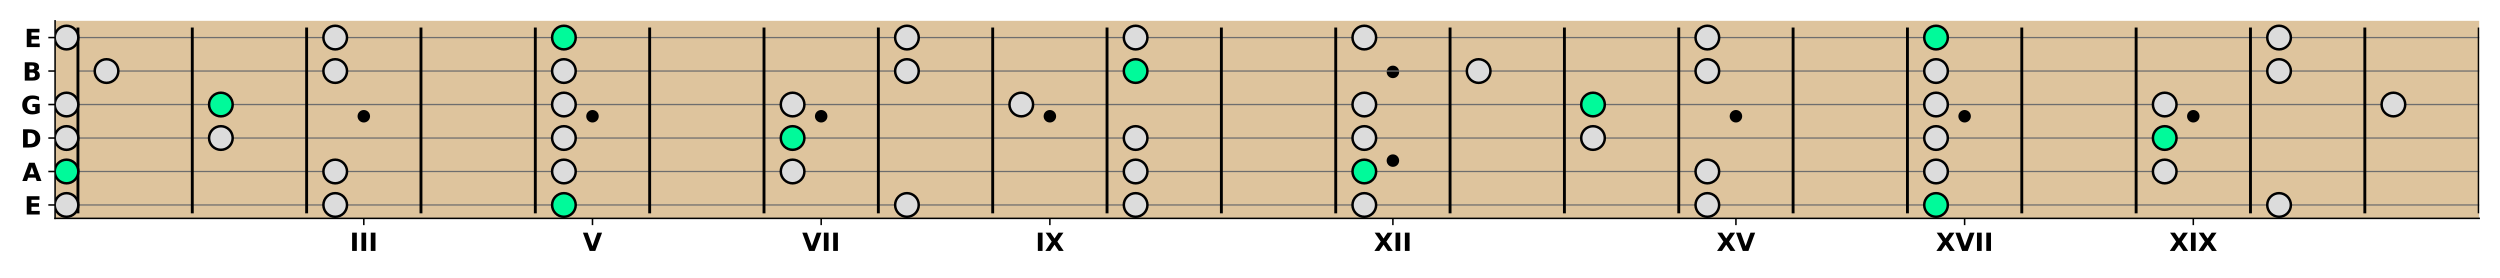 <?xml version="1.0" encoding="utf-8" standalone="no"?>
<!DOCTYPE svg PUBLIC "-//W3C//DTD SVG 1.1//EN"
  "http://www.w3.org/Graphics/SVG/1.1/DTD/svg11.dtd">
<!-- Created with matplotlib (https://matplotlib.org/) -->
<svg height="144pt" version="1.1" viewBox="0 0 1296 144" width="1296pt" xmlns="http://www.w3.org/2000/svg" xmlns:xlink="http://www.w3.org/1999/xlink">
 <defs>
  <style type="text/css">*{stroke-linecap:butt;stroke-linejoin:round;}</style>
 </defs>
 <g id="figure_1">
  <g id="patch_1">
   <path d="M 0 144 
L 1296 144 
L 1296 0 
L 0 0 
z
" style="fill:none;"/>
  </g>
  <g id="axes_1">
   <g id="patch_2">
    <path d="M 28.55 113.2 
L 1285.2 113.2 
L 1285.2 10.8 
L 28.55 10.8 
z
" style="fill:#dec49d;"/>
   </g>
   <g id="PathCollection_1">
    <defs>
     <path d="M 0 2.739 
C 0.726 2.739 1.423 2.45 1.936 1.936 
C 2.45 1.423 2.739 0.726 2.739 0 
C 2.739 -0.726 2.45 -1.423 1.936 -1.936 
C 1.423 -2.45 0.726 -2.739 0 -2.739 
C -0.726 -2.739 -1.423 -2.45 -1.936 -1.936 
C -2.45 -1.423 -2.739 -0.726 -2.739 0 
C -2.739 0.726 -2.45 1.423 -1.936 1.936 
C -1.423 2.45 -0.726 2.739 0 2.739 
z
" id="mfb10c63daa" style="stroke:#000000;"/>
    </defs>
    <g clip-path="url(#pc62678aae9)">
     <use style="stroke:#000000;" x="188.595" xlink:href="#mfb10c63daa" y="60.264"/>
    </g>
   </g>
   <g id="PathCollection_2">
    <g clip-path="url(#pc62678aae9)">
     <use style="stroke:#000000;" x="307.147" xlink:href="#mfb10c63daa" y="60.264"/>
    </g>
   </g>
   <g id="PathCollection_3">
    <g clip-path="url(#pc62678aae9)">
     <use style="stroke:#000000;" x="425.699" xlink:href="#mfb10c63daa" y="60.264"/>
    </g>
   </g>
   <g id="PathCollection_4">
    <g clip-path="url(#pc62678aae9)">
     <use style="stroke:#000000;" x="544.251" xlink:href="#mfb10c63daa" y="60.264"/>
    </g>
   </g>
   <g id="PathCollection_5">
    <g clip-path="url(#pc62678aae9)">
     <use style="stroke:#000000;" x="722.079" xlink:href="#mfb10c63daa" y="83.261"/>
    </g>
   </g>
   <g id="PathCollection_6">
    <g clip-path="url(#pc62678aae9)">
     <use style="stroke:#000000;" x="722.079" xlink:href="#mfb10c63daa" y="37.268"/>
    </g>
   </g>
   <g id="PathCollection_7">
    <g clip-path="url(#pc62678aae9)">
     <use style="stroke:#000000;" x="899.906" xlink:href="#mfb10c63daa" y="60.264"/>
    </g>
   </g>
   <g id="PathCollection_8">
    <g clip-path="url(#pc62678aae9)">
     <use style="stroke:#000000;" x="1018.458" xlink:href="#mfb10c63daa" y="60.264"/>
    </g>
   </g>
   <g id="PathCollection_9">
    <g clip-path="url(#pc62678aae9)">
     <use style="stroke:#000000;" x="1137.01" xlink:href="#mfb10c63daa" y="60.264"/>
    </g>
   </g>
   <g id="matplotlib.axis_1">
    <g id="xtick_1">
     <g id="line2d_1">
      <defs>
       <path d="M 0 0 
L 0 3.5 
" id="m6172905bcd" style="stroke:#000000;stroke-width:0.8;"/>
      </defs>
      <g>
       <use style="stroke:#000000;stroke-width:0.8;" x="188.595" xlink:href="#m6172905bcd" y="113.2"/>
      </g>
     </g>
     <g id="text_1">
      <!-- III -->
      <g transform="translate(181.34 130.078)scale(0.13 -0.13)">
       <defs>
        <path d="M 9.188 72.906 
L 27.984 72.906 
L 27.984 0 
L 9.188 0 
z
" id="DejaVuSans-Bold-73"/>
       </defs>
       <use xlink:href="#DejaVuSans-Bold-73"/>
       <use x="37.207" xlink:href="#DejaVuSans-Bold-73"/>
       <use x="74.414" xlink:href="#DejaVuSans-Bold-73"/>
      </g>
     </g>
    </g>
    <g id="xtick_2">
     <g id="line2d_2">
      <g>
       <use style="stroke:#000000;stroke-width:0.8;" x="307.147" xlink:href="#m6172905bcd" y="113.2"/>
      </g>
     </g>
     <g id="text_2">
      <!-- V -->
      <g transform="translate(302.117 130.078)scale(0.13 -0.13)">
       <defs>
        <path d="M 0.484 72.906 
L 19.391 72.906 
L 38.719 19.094 
L 58.016 72.906 
L 76.906 72.906 
L 49.906 0 
L 27.484 0 
z
" id="DejaVuSans-Bold-86"/>
       </defs>
       <use xlink:href="#DejaVuSans-Bold-86"/>
      </g>
     </g>
    </g>
    <g id="xtick_3">
     <g id="line2d_3">
      <g>
       <use style="stroke:#000000;stroke-width:0.8;" x="425.699" xlink:href="#m6172905bcd" y="113.2"/>
      </g>
     </g>
     <g id="text_3">
      <!-- VII -->
      <g transform="translate(415.832 130.078)scale(0.13 -0.13)">
       <use xlink:href="#DejaVuSans-Bold-86"/>
       <use x="77.393" xlink:href="#DejaVuSans-Bold-73"/>
       <use x="114.6" xlink:href="#DejaVuSans-Bold-73"/>
      </g>
     </g>
    </g>
    <g id="xtick_4">
     <g id="line2d_4">
      <g>
       <use style="stroke:#000000;stroke-width:0.8;" x="544.251" xlink:href="#m6172905bcd" y="113.2"/>
      </g>
     </g>
     <g id="text_4">
      <!-- IX -->
      <g transform="translate(536.821 130.078)scale(0.13 -0.13)">
       <defs>
        <path d="M 49.812 37.203 
L 75.094 0 
L 55.516 0 
L 38.484 24.906 
L 21.578 0 
L 1.906 0 
L 27.203 37.203 
L 2.875 72.906 
L 22.516 72.906 
L 38.484 49.422 
L 54.391 72.906 
L 74.125 72.906 
z
" id="DejaVuSans-Bold-88"/>
       </defs>
       <use xlink:href="#DejaVuSans-Bold-73"/>
       <use x="37.207" xlink:href="#DejaVuSans-Bold-88"/>
      </g>
     </g>
    </g>
    <g id="xtick_5">
     <g id="line2d_5">
      <g>
       <use style="stroke:#000000;stroke-width:0.8;" x="722.079" xlink:href="#m6172905bcd" y="113.2"/>
      </g>
     </g>
     <g id="text_5">
      <!-- XII -->
      <g transform="translate(712.231 130.078)scale(0.13 -0.13)">
       <use xlink:href="#DejaVuSans-Bold-88"/>
       <use x="77.1" xlink:href="#DejaVuSans-Bold-73"/>
       <use x="114.307" xlink:href="#DejaVuSans-Bold-73"/>
      </g>
     </g>
    </g>
    <g id="xtick_6">
     <g id="line2d_6">
      <g>
       <use style="stroke:#000000;stroke-width:0.8;" x="899.906" xlink:href="#m6172905bcd" y="113.2"/>
      </g>
     </g>
     <g id="text_6">
      <!-- XV -->
      <g transform="translate(889.865 130.078)scale(0.13 -0.13)">
       <use xlink:href="#DejaVuSans-Bold-88"/>
       <use x="77.1" xlink:href="#DejaVuSans-Bold-86"/>
      </g>
     </g>
    </g>
    <g id="xtick_7">
     <g id="line2d_7">
      <g>
       <use style="stroke:#000000;stroke-width:0.8;" x="1018.458" xlink:href="#m6172905bcd" y="113.2"/>
      </g>
     </g>
     <g id="text_7">
      <!-- XVII -->
      <g transform="translate(1003.58 130.078)scale(0.13 -0.13)">
       <use xlink:href="#DejaVuSans-Bold-88"/>
       <use x="77.1" xlink:href="#DejaVuSans-Bold-86"/>
       <use x="154.492" xlink:href="#DejaVuSans-Bold-73"/>
       <use x="191.699" xlink:href="#DejaVuSans-Bold-73"/>
      </g>
     </g>
    </g>
    <g id="xtick_8">
     <g id="line2d_8">
      <g>
       <use style="stroke:#000000;stroke-width:0.8;" x="1137.01" xlink:href="#m6172905bcd" y="113.2"/>
      </g>
     </g>
     <g id="text_8">
      <!-- XIX -->
      <g transform="translate(1124.57 130.078)scale(0.13 -0.13)">
       <use xlink:href="#DejaVuSans-Bold-88"/>
       <use x="77.1" xlink:href="#DejaVuSans-Bold-73"/>
       <use x="114.307" xlink:href="#DejaVuSans-Bold-88"/>
      </g>
     </g>
    </g>
   </g>
   <g id="matplotlib.axis_2">
    <g id="ytick_1">
     <g id="line2d_9">
      <defs>
       <path d="M 0 0 
L -3.5 0 
" id="m090efa8c72" style="stroke:#000000;stroke-width:0.8;"/>
      </defs>
      <g>
       <use style="stroke:#000000;stroke-width:0.8;" x="28.55" xlink:href="#m090efa8c72" y="106.258"/>
      </g>
     </g>
     <g id="text_9">
      <!-- E -->
      <g transform="translate(12.669 111.197)scale(0.13 -0.13)">
       <defs>
        <path d="M 9.188 72.906 
L 59.906 72.906 
L 59.906 58.688 
L 27.984 58.688 
L 27.984 45.125 
L 58.016 45.125 
L 58.016 30.906 
L 27.984 30.906 
L 27.984 14.203 
L 60.984 14.203 
L 60.984 0 
L 9.188 0 
z
" id="DejaVuSans-Bold-69"/>
       </defs>
       <use xlink:href="#DejaVuSans-Bold-69"/>
      </g>
     </g>
    </g>
    <g id="ytick_2">
     <g id="line2d_10">
      <g>
       <use style="stroke:#000000;stroke-width:0.8;" x="28.55" xlink:href="#m090efa8c72" y="88.902"/>
      </g>
     </g>
     <g id="text_10">
      <!-- A -->
      <g transform="translate(11.489 93.841)scale(0.13 -0.13)">
       <defs>
        <path d="M 53.422 13.281 
L 24.031 13.281 
L 19.391 0 
L 0.484 0 
L 27.484 72.906 
L 49.906 72.906 
L 76.906 0 
L 58.016 0 
z
M 28.719 26.812 
L 48.688 26.812 
L 38.719 55.812 
z
" id="DejaVuSans-Bold-65"/>
       </defs>
       <use xlink:href="#DejaVuSans-Bold-65"/>
      </g>
     </g>
    </g>
    <g id="ytick_3">
     <g id="line2d_11">
      <g>
       <use style="stroke:#000000;stroke-width:0.8;" x="28.55" xlink:href="#m090efa8c72" y="71.546"/>
      </g>
     </g>
     <g id="text_11">
      <!-- D -->
      <g transform="translate(10.758 76.485)scale(0.13 -0.13)">
       <defs>
        <path d="M 27.984 58.688 
L 27.984 14.203 
L 34.719 14.203 
Q 46.234 14.203 52.312 19.922 
Q 58.406 25.641 58.406 36.531 
Q 58.406 47.359 52.344 53.016 
Q 46.297 58.688 34.719 58.688 
z
M 9.188 72.906 
L 29 72.906 
Q 45.609 72.906 53.734 70.531 
Q 61.859 68.172 67.672 62.5 
Q 72.797 57.562 75.281 51.109 
Q 77.781 44.672 77.781 36.531 
Q 77.781 28.266 75.281 21.797 
Q 72.797 15.328 67.672 10.406 
Q 61.812 4.734 53.609 2.359 
Q 45.406 0 29 0 
L 9.188 0 
z
" id="DejaVuSans-Bold-68"/>
       </defs>
       <use xlink:href="#DejaVuSans-Bold-68"/>
      </g>
     </g>
    </g>
    <g id="ytick_4">
     <g id="line2d_12">
      <g>
       <use style="stroke:#000000;stroke-width:0.8;" x="28.55" xlink:href="#m090efa8c72" y="54.19"/>
      </g>
     </g>
     <g id="text_12">
      <!-- G -->
      <g transform="translate(10.88 59.129)scale(0.13 -0.13)">
       <defs>
        <path d="M 74.703 5.422 
Q 67.672 2 60.109 0.281 
Q 52.547 -1.422 44.484 -1.422 
Q 26.266 -1.422 15.625 8.766 
Q 4.984 18.953 4.984 36.375 
Q 4.984 54 15.812 64.109 
Q 26.656 74.219 45.516 74.219 
Q 52.781 74.219 59.438 72.844 
Q 66.109 71.484 72.016 68.797 
L 72.016 53.719 
Q 65.922 57.172 59.891 58.875 
Q 53.859 60.594 47.797 60.594 
Q 36.578 60.594 30.5 54.312 
Q 24.422 48.047 24.422 36.375 
Q 24.422 24.812 30.281 18.5 
Q 36.141 12.203 46.922 12.203 
Q 49.859 12.203 52.375 12.562 
Q 54.891 12.938 56.891 13.719 
L 56.891 27.875 
L 45.406 27.875 
L 45.406 40.484 
L 74.703 40.484 
z
" id="DejaVuSans-Bold-71"/>
       </defs>
       <use xlink:href="#DejaVuSans-Bold-71"/>
      </g>
     </g>
    </g>
    <g id="ytick_5">
     <g id="line2d_13">
      <g>
       <use style="stroke:#000000;stroke-width:0.8;" x="28.55" xlink:href="#m090efa8c72" y="36.834"/>
      </g>
     </g>
     <g id="text_13">
      <!-- B -->
      <g transform="translate(11.642 41.773)scale(0.13 -0.13)">
       <defs>
        <path d="M 38.375 44.672 
Q 42.828 44.672 45.109 46.625 
Q 47.406 48.578 47.406 52.391 
Q 47.406 56.156 45.109 58.125 
Q 42.828 60.109 38.375 60.109 
L 27.984 60.109 
L 27.984 44.672 
z
M 39.016 12.797 
Q 44.672 12.797 47.531 15.188 
Q 50.391 17.578 50.391 22.406 
Q 50.391 27.156 47.562 29.516 
Q 44.734 31.891 39.016 31.891 
L 27.984 31.891 
L 27.984 12.797 
z
M 56.5 39.016 
Q 62.547 37.25 65.859 32.516 
Q 69.188 27.781 69.188 20.906 
Q 69.188 10.359 62.062 5.172 
Q 54.938 0 40.375 0 
L 9.188 0 
L 9.188 72.906 
L 37.406 72.906 
Q 52.594 72.906 59.406 68.312 
Q 66.219 63.719 66.219 53.609 
Q 66.219 48.297 63.719 44.562 
Q 61.234 40.828 56.5 39.016 
z
" id="DejaVuSans-Bold-66"/>
       </defs>
       <use xlink:href="#DejaVuSans-Bold-66"/>
      </g>
     </g>
    </g>
    <g id="ytick_6">
     <g id="line2d_14">
      <g>
       <use style="stroke:#000000;stroke-width:0.8;" x="28.55" xlink:href="#m090efa8c72" y="19.478"/>
      </g>
     </g>
     <g id="text_14">
      <!-- E -->
      <g transform="translate(12.669 24.417)scale(0.13 -0.13)">
       <use xlink:href="#DejaVuSans-Bold-69"/>
      </g>
     </g>
    </g>
   </g>
   <g id="LineCollection_1">
    <path clip-path="url(#pc62678aae9)" d="M 40.405 106.258 
L 1285.2 106.258 
" style="fill:none;stroke:#6e6e6e;stroke-width:0.66;"/>
   </g>
   <g id="LineCollection_2">
    <path clip-path="url(#pc62678aae9)" d="M 40.405 88.902 
L 1285.2 88.902 
" style="fill:none;stroke:#6e6e6e;stroke-width:0.66;"/>
   </g>
   <g id="LineCollection_3">
    <path clip-path="url(#pc62678aae9)" d="M 40.405 71.546 
L 1285.2 71.546 
" style="fill:none;stroke:#6e6e6e;stroke-width:0.66;"/>
   </g>
   <g id="LineCollection_4">
    <path clip-path="url(#pc62678aae9)" d="M 40.405 54.19 
L 1285.2 54.19 
" style="fill:none;stroke:#6e6e6e;stroke-width:0.66;"/>
   </g>
   <g id="LineCollection_5">
    <path clip-path="url(#pc62678aae9)" d="M 40.405 36.834 
L 1285.2 36.834 
" style="fill:none;stroke:#6e6e6e;stroke-width:0.66;"/>
   </g>
   <g id="LineCollection_6">
    <path clip-path="url(#pc62678aae9)" d="M 40.405 19.478 
L 1285.2 19.478 
" style="fill:none;stroke:#6e6e6e;stroke-width:0.66;"/>
   </g>
   <g id="LineCollection_7">
    <path clip-path="url(#pc62678aae9)" d="M 40.405 110.597 
L 40.405 14.271 
" style="fill:none;stroke:#000000;stroke-width:1.5;"/>
   </g>
   <g id="LineCollection_8">
    <path clip-path="url(#pc62678aae9)" d="M 99.681 110.597 
L 99.681 14.271 
" style="fill:none;stroke:#000000;stroke-width:1.5;"/>
   </g>
   <g id="LineCollection_9">
    <path clip-path="url(#pc62678aae9)" d="M 158.957 110.597 
L 158.957 14.271 
" style="fill:none;stroke:#000000;stroke-width:1.5;"/>
   </g>
   <g id="LineCollection_10">
    <path clip-path="url(#pc62678aae9)" d="M 218.233 110.597 
L 218.233 14.271 
" style="fill:none;stroke:#000000;stroke-width:1.5;"/>
   </g>
   <g id="LineCollection_11">
    <path clip-path="url(#pc62678aae9)" d="M 277.509 110.597 
L 277.509 14.271 
" style="fill:none;stroke:#000000;stroke-width:1.5;"/>
   </g>
   <g id="LineCollection_12">
    <path clip-path="url(#pc62678aae9)" d="M 336.785 110.597 
L 336.785 14.271 
" style="fill:none;stroke:#000000;stroke-width:1.5;"/>
   </g>
   <g id="LineCollection_13">
    <path clip-path="url(#pc62678aae9)" d="M 396.061 110.597 
L 396.061 14.271 
" style="fill:none;stroke:#000000;stroke-width:1.5;"/>
   </g>
   <g id="LineCollection_14">
    <path clip-path="url(#pc62678aae9)" d="M 455.337 110.597 
L 455.337 14.271 
" style="fill:none;stroke:#000000;stroke-width:1.5;"/>
   </g>
   <g id="LineCollection_15">
    <path clip-path="url(#pc62678aae9)" d="M 514.613 110.597 
L 514.613 14.271 
" style="fill:none;stroke:#000000;stroke-width:1.5;"/>
   </g>
   <g id="LineCollection_16">
    <path clip-path="url(#pc62678aae9)" d="M 573.889 110.597 
L 573.889 14.271 
" style="fill:none;stroke:#000000;stroke-width:1.5;"/>
   </g>
   <g id="LineCollection_17">
    <path clip-path="url(#pc62678aae9)" d="M 633.165 110.597 
L 633.165 14.271 
" style="fill:none;stroke:#000000;stroke-width:1.5;"/>
   </g>
   <g id="LineCollection_18">
    <path clip-path="url(#pc62678aae9)" d="M 692.441 110.597 
L 692.441 14.271 
" style="fill:none;stroke:#000000;stroke-width:1.5;"/>
   </g>
   <g id="LineCollection_19">
    <path clip-path="url(#pc62678aae9)" d="M 751.717 110.597 
L 751.717 14.271 
" style="fill:none;stroke:#000000;stroke-width:1.5;"/>
   </g>
   <g id="LineCollection_20">
    <path clip-path="url(#pc62678aae9)" d="M 810.992 110.597 
L 810.992 14.271 
" style="fill:none;stroke:#000000;stroke-width:1.5;"/>
   </g>
   <g id="LineCollection_21">
    <path clip-path="url(#pc62678aae9)" d="M 870.268 110.597 
L 870.268 14.271 
" style="fill:none;stroke:#000000;stroke-width:1.5;"/>
   </g>
   <g id="LineCollection_22">
    <path clip-path="url(#pc62678aae9)" d="M 929.544 110.597 
L 929.544 14.271 
" style="fill:none;stroke:#000000;stroke-width:1.5;"/>
   </g>
   <g id="LineCollection_23">
    <path clip-path="url(#pc62678aae9)" d="M 988.82 110.597 
L 988.82 14.271 
" style="fill:none;stroke:#000000;stroke-width:1.5;"/>
   </g>
   <g id="LineCollection_24">
    <path clip-path="url(#pc62678aae9)" d="M 1048.096 110.597 
L 1048.096 14.271 
" style="fill:none;stroke:#000000;stroke-width:1.5;"/>
   </g>
   <g id="LineCollection_25">
    <path clip-path="url(#pc62678aae9)" d="M 1107.372 110.597 
L 1107.372 14.271 
" style="fill:none;stroke:#000000;stroke-width:1.5;"/>
   </g>
   <g id="LineCollection_26">
    <path clip-path="url(#pc62678aae9)" d="M 1166.648 110.597 
L 1166.648 14.271 
" style="fill:none;stroke:#000000;stroke-width:1.5;"/>
   </g>
   <g id="LineCollection_27">
    <path clip-path="url(#pc62678aae9)" d="M 1225.924 110.597 
L 1225.924 14.271 
" style="fill:none;stroke:#000000;stroke-width:1.5;"/>
   </g>
   <g id="LineCollection_28">
    <path clip-path="url(#pc62678aae9)" d="M 1285.2 110.597 
L 1285.2 14.271 
" style="fill:none;stroke:#000000;stroke-width:1.5;"/>
   </g>
   <g id="patch_3">
    <path d="M 28.55 113.2 
L 28.55 10.8 
" style="fill:none;stroke:#000000;stroke-linecap:square;stroke-linejoin:miter;stroke-width:0.8;"/>
   </g>
   <g id="patch_4">
    <path d="M 28.55 113.2 
L 1285.2 113.2 
" style="fill:none;stroke:#000000;stroke-linecap:square;stroke-linejoin:miter;stroke-width:0.8;"/>
   </g>
   <g id="PathCollection_10">
    <defs>
     <path d="M 0 6.124 
C 1.624 6.124 3.182 5.478 4.33 4.33 
C 5.478 3.182 6.124 1.624 6.124 -0 
C 6.124 -1.624 5.478 -3.182 4.33 -4.33 
C 3.182 -5.478 1.624 -6.124 0 -6.124 
C -1.624 -6.124 -3.182 -5.478 -4.33 -4.33 
C -5.478 -3.182 -6.124 -1.624 -6.124 0 
C -6.124 1.624 -5.478 3.182 -4.33 4.33 
C -3.182 5.478 -1.624 6.124 0 6.124 
z
" id="C0_0_a1e5f8da1e"/>
    </defs>
    <g clip-path="url(#pc62678aae9)">
     <use style="fill:#dcdcdc;stroke:#000000;stroke-width:1.3;" x="34.478" xlink:href="#C0_0_a1e5f8da1e" y="106.258"/>
    </g>
    <g clip-path="url(#pc62678aae9)">
     <use style="fill:#dcdcdc;stroke:#000000;stroke-width:1.3;" x="173.776" xlink:href="#C0_0_a1e5f8da1e" y="106.258"/>
    </g>
    <g clip-path="url(#pc62678aae9)">
     <use style="fill:#00fa9a;stroke:#000000;stroke-width:1.3;" x="292.328" xlink:href="#C0_0_a1e5f8da1e" y="106.258"/>
    </g>
    <g clip-path="url(#pc62678aae9)">
     <use style="fill:#dcdcdc;stroke:#000000;stroke-width:1.3;" x="470.156" xlink:href="#C0_0_a1e5f8da1e" y="106.258"/>
    </g>
    <g clip-path="url(#pc62678aae9)">
     <use style="fill:#dcdcdc;stroke:#000000;stroke-width:1.3;" x="588.708" xlink:href="#C0_0_a1e5f8da1e" y="106.258"/>
    </g>
    <g clip-path="url(#pc62678aae9)">
     <use style="fill:#dcdcdc;stroke:#000000;stroke-width:1.3;" x="707.26" xlink:href="#C0_0_a1e5f8da1e" y="106.258"/>
    </g>
    <g clip-path="url(#pc62678aae9)">
     <use style="fill:#dcdcdc;stroke:#000000;stroke-width:1.3;" x="885.087" xlink:href="#C0_0_a1e5f8da1e" y="106.258"/>
    </g>
    <g clip-path="url(#pc62678aae9)">
     <use style="fill:#00fa9a;stroke:#000000;stroke-width:1.3;" x="1003.639" xlink:href="#C0_0_a1e5f8da1e" y="106.258"/>
    </g>
    <g clip-path="url(#pc62678aae9)">
     <use style="fill:#dcdcdc;stroke:#000000;stroke-width:1.3;" x="1181.467" xlink:href="#C0_0_a1e5f8da1e" y="106.258"/>
    </g>
    <g clip-path="url(#pc62678aae9)">
     <use style="fill:#00fa9a;stroke:#000000;stroke-width:1.3;" x="34.478" xlink:href="#C0_0_a1e5f8da1e" y="88.902"/>
    </g>
    <g clip-path="url(#pc62678aae9)">
     <use style="fill:#dcdcdc;stroke:#000000;stroke-width:1.3;" x="173.776" xlink:href="#C0_0_a1e5f8da1e" y="88.902"/>
    </g>
    <g clip-path="url(#pc62678aae9)">
     <use style="fill:#dcdcdc;stroke:#000000;stroke-width:1.3;" x="292.328" xlink:href="#C0_0_a1e5f8da1e" y="88.902"/>
    </g>
    <g clip-path="url(#pc62678aae9)">
     <use style="fill:#dcdcdc;stroke:#000000;stroke-width:1.3;" x="410.88" xlink:href="#C0_0_a1e5f8da1e" y="88.902"/>
    </g>
    <g clip-path="url(#pc62678aae9)">
     <use style="fill:#dcdcdc;stroke:#000000;stroke-width:1.3;" x="588.708" xlink:href="#C0_0_a1e5f8da1e" y="88.902"/>
    </g>
    <g clip-path="url(#pc62678aae9)">
     <use style="fill:#00fa9a;stroke:#000000;stroke-width:1.3;" x="707.26" xlink:href="#C0_0_a1e5f8da1e" y="88.902"/>
    </g>
    <g clip-path="url(#pc62678aae9)">
     <use style="fill:#dcdcdc;stroke:#000000;stroke-width:1.3;" x="885.087" xlink:href="#C0_0_a1e5f8da1e" y="88.902"/>
    </g>
    <g clip-path="url(#pc62678aae9)">
     <use style="fill:#dcdcdc;stroke:#000000;stroke-width:1.3;" x="1003.639" xlink:href="#C0_0_a1e5f8da1e" y="88.902"/>
    </g>
    <g clip-path="url(#pc62678aae9)">
     <use style="fill:#dcdcdc;stroke:#000000;stroke-width:1.3;" x="1122.191" xlink:href="#C0_0_a1e5f8da1e" y="88.902"/>
    </g>
    <g clip-path="url(#pc62678aae9)">
     <use style="fill:#dcdcdc;stroke:#000000;stroke-width:1.3;" x="34.478" xlink:href="#C0_0_a1e5f8da1e" y="71.546"/>
    </g>
    <g clip-path="url(#pc62678aae9)">
     <use style="fill:#dcdcdc;stroke:#000000;stroke-width:1.3;" x="114.5" xlink:href="#C0_0_a1e5f8da1e" y="71.546"/>
    </g>
    <g clip-path="url(#pc62678aae9)">
     <use style="fill:#dcdcdc;stroke:#000000;stroke-width:1.3;" x="292.328" xlink:href="#C0_0_a1e5f8da1e" y="71.546"/>
    </g>
    <g clip-path="url(#pc62678aae9)">
     <use style="fill:#00fa9a;stroke:#000000;stroke-width:1.3;" x="410.88" xlink:href="#C0_0_a1e5f8da1e" y="71.546"/>
    </g>
    <g clip-path="url(#pc62678aae9)">
     <use style="fill:#dcdcdc;stroke:#000000;stroke-width:1.3;" x="588.708" xlink:href="#C0_0_a1e5f8da1e" y="71.546"/>
    </g>
    <g clip-path="url(#pc62678aae9)">
     <use style="fill:#dcdcdc;stroke:#000000;stroke-width:1.3;" x="707.26" xlink:href="#C0_0_a1e5f8da1e" y="71.546"/>
    </g>
    <g clip-path="url(#pc62678aae9)">
     <use style="fill:#dcdcdc;stroke:#000000;stroke-width:1.3;" x="825.811" xlink:href="#C0_0_a1e5f8da1e" y="71.546"/>
    </g>
    <g clip-path="url(#pc62678aae9)">
     <use style="fill:#dcdcdc;stroke:#000000;stroke-width:1.3;" x="1003.639" xlink:href="#C0_0_a1e5f8da1e" y="71.546"/>
    </g>
    <g clip-path="url(#pc62678aae9)">
     <use style="fill:#00fa9a;stroke:#000000;stroke-width:1.3;" x="1122.191" xlink:href="#C0_0_a1e5f8da1e" y="71.546"/>
    </g>
    <g clip-path="url(#pc62678aae9)">
     <use style="fill:#dcdcdc;stroke:#000000;stroke-width:1.3;" x="34.478" xlink:href="#C0_0_a1e5f8da1e" y="54.19"/>
    </g>
    <g clip-path="url(#pc62678aae9)">
     <use style="fill:#00fa9a;stroke:#000000;stroke-width:1.3;" x="114.5" xlink:href="#C0_0_a1e5f8da1e" y="54.19"/>
    </g>
    <g clip-path="url(#pc62678aae9)">
     <use style="fill:#dcdcdc;stroke:#000000;stroke-width:1.3;" x="292.328" xlink:href="#C0_0_a1e5f8da1e" y="54.19"/>
    </g>
    <g clip-path="url(#pc62678aae9)">
     <use style="fill:#dcdcdc;stroke:#000000;stroke-width:1.3;" x="410.88" xlink:href="#C0_0_a1e5f8da1e" y="54.19"/>
    </g>
    <g clip-path="url(#pc62678aae9)">
     <use style="fill:#dcdcdc;stroke:#000000;stroke-width:1.3;" x="529.432" xlink:href="#C0_0_a1e5f8da1e" y="54.19"/>
    </g>
    <g clip-path="url(#pc62678aae9)">
     <use style="fill:#dcdcdc;stroke:#000000;stroke-width:1.3;" x="707.26" xlink:href="#C0_0_a1e5f8da1e" y="54.19"/>
    </g>
    <g clip-path="url(#pc62678aae9)">
     <use style="fill:#00fa9a;stroke:#000000;stroke-width:1.3;" x="825.811" xlink:href="#C0_0_a1e5f8da1e" y="54.19"/>
    </g>
    <g clip-path="url(#pc62678aae9)">
     <use style="fill:#dcdcdc;stroke:#000000;stroke-width:1.3;" x="1003.639" xlink:href="#C0_0_a1e5f8da1e" y="54.19"/>
    </g>
    <g clip-path="url(#pc62678aae9)">
     <use style="fill:#dcdcdc;stroke:#000000;stroke-width:1.3;" x="1122.191" xlink:href="#C0_0_a1e5f8da1e" y="54.19"/>
    </g>
    <g clip-path="url(#pc62678aae9)">
     <use style="fill:#dcdcdc;stroke:#000000;stroke-width:1.3;" x="1240.743" xlink:href="#C0_0_a1e5f8da1e" y="54.19"/>
    </g>
    <g clip-path="url(#pc62678aae9)">
     <use style="fill:#dcdcdc;stroke:#000000;stroke-width:1.3;" x="55.224" xlink:href="#C0_0_a1e5f8da1e" y="36.834"/>
    </g>
    <g clip-path="url(#pc62678aae9)">
     <use style="fill:#dcdcdc;stroke:#000000;stroke-width:1.3;" x="173.776" xlink:href="#C0_0_a1e5f8da1e" y="36.834"/>
    </g>
    <g clip-path="url(#pc62678aae9)">
     <use style="fill:#dcdcdc;stroke:#000000;stroke-width:1.3;" x="292.328" xlink:href="#C0_0_a1e5f8da1e" y="36.834"/>
    </g>
    <g clip-path="url(#pc62678aae9)">
     <use style="fill:#dcdcdc;stroke:#000000;stroke-width:1.3;" x="470.156" xlink:href="#C0_0_a1e5f8da1e" y="36.834"/>
    </g>
    <g clip-path="url(#pc62678aae9)">
     <use style="fill:#00fa9a;stroke:#000000;stroke-width:1.3;" x="588.708" xlink:href="#C0_0_a1e5f8da1e" y="36.834"/>
    </g>
    <g clip-path="url(#pc62678aae9)">
     <use style="fill:#dcdcdc;stroke:#000000;stroke-width:1.3;" x="766.535" xlink:href="#C0_0_a1e5f8da1e" y="36.834"/>
    </g>
    <g clip-path="url(#pc62678aae9)">
     <use style="fill:#dcdcdc;stroke:#000000;stroke-width:1.3;" x="885.087" xlink:href="#C0_0_a1e5f8da1e" y="36.834"/>
    </g>
    <g clip-path="url(#pc62678aae9)">
     <use style="fill:#dcdcdc;stroke:#000000;stroke-width:1.3;" x="1003.639" xlink:href="#C0_0_a1e5f8da1e" y="36.834"/>
    </g>
    <g clip-path="url(#pc62678aae9)">
     <use style="fill:#dcdcdc;stroke:#000000;stroke-width:1.3;" x="1181.467" xlink:href="#C0_0_a1e5f8da1e" y="36.834"/>
    </g>
    <g clip-path="url(#pc62678aae9)">
     <use style="fill:#dcdcdc;stroke:#000000;stroke-width:1.3;" x="34.478" xlink:href="#C0_0_a1e5f8da1e" y="19.478"/>
    </g>
    <g clip-path="url(#pc62678aae9)">
     <use style="fill:#dcdcdc;stroke:#000000;stroke-width:1.3;" x="173.776" xlink:href="#C0_0_a1e5f8da1e" y="19.478"/>
    </g>
    <g clip-path="url(#pc62678aae9)">
     <use style="fill:#00fa9a;stroke:#000000;stroke-width:1.3;" x="292.328" xlink:href="#C0_0_a1e5f8da1e" y="19.478"/>
    </g>
    <g clip-path="url(#pc62678aae9)">
     <use style="fill:#dcdcdc;stroke:#000000;stroke-width:1.3;" x="470.156" xlink:href="#C0_0_a1e5f8da1e" y="19.478"/>
    </g>
    <g clip-path="url(#pc62678aae9)">
     <use style="fill:#dcdcdc;stroke:#000000;stroke-width:1.3;" x="588.708" xlink:href="#C0_0_a1e5f8da1e" y="19.478"/>
    </g>
    <g clip-path="url(#pc62678aae9)">
     <use style="fill:#dcdcdc;stroke:#000000;stroke-width:1.3;" x="707.26" xlink:href="#C0_0_a1e5f8da1e" y="19.478"/>
    </g>
    <g clip-path="url(#pc62678aae9)">
     <use style="fill:#dcdcdc;stroke:#000000;stroke-width:1.3;" x="885.087" xlink:href="#C0_0_a1e5f8da1e" y="19.478"/>
    </g>
    <g clip-path="url(#pc62678aae9)">
     <use style="fill:#00fa9a;stroke:#000000;stroke-width:1.3;" x="1003.639" xlink:href="#C0_0_a1e5f8da1e" y="19.478"/>
    </g>
    <g clip-path="url(#pc62678aae9)">
     <use style="fill:#dcdcdc;stroke:#000000;stroke-width:1.3;" x="1181.467" xlink:href="#C0_0_a1e5f8da1e" y="19.478"/>
    </g>
   </g>
  </g>
 </g>
 <defs>
  <clipPath id="pc62678aae9">
   <rect height="102.4" width="1256.65" x="28.55" y="10.8"/>
  </clipPath>
 </defs>
</svg>
